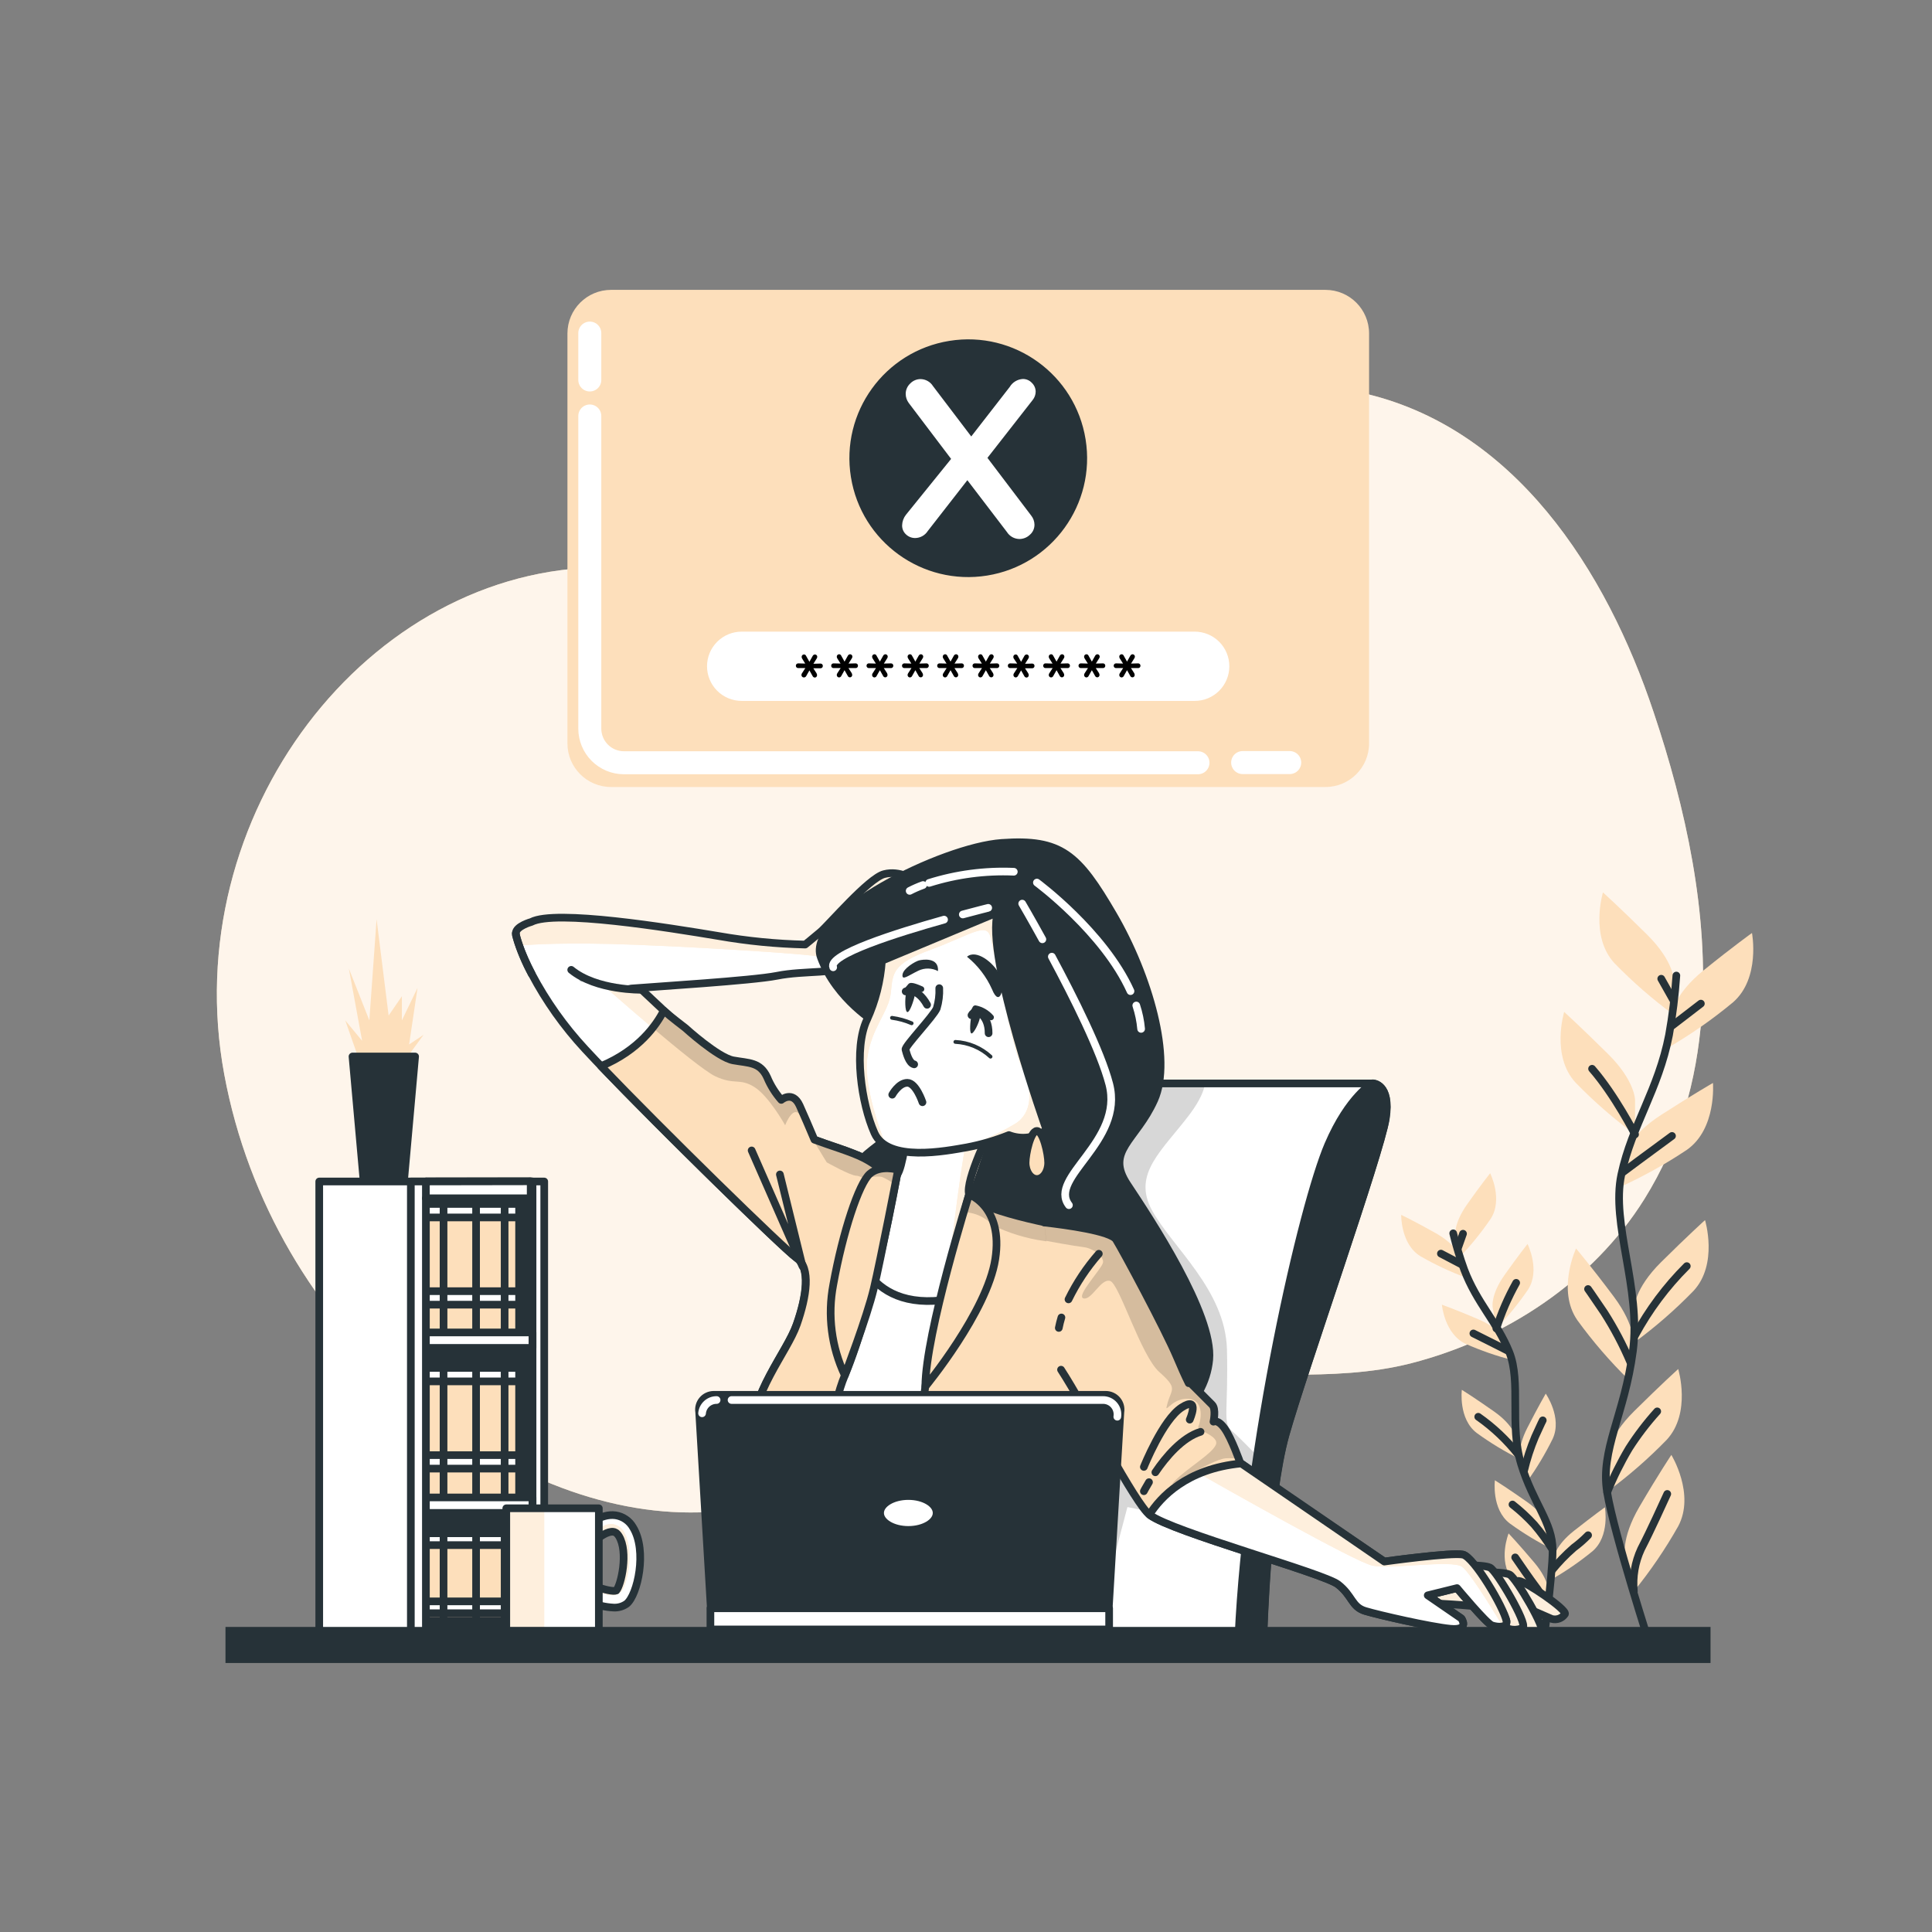 <svg width="252" height="252" viewBox="0 0 252 252" fill="none" xmlns="http://www.w3.org/2000/svg">
<rect x="0" y="0" width="252" height="252" fill="#808080" stroke="none"/>
<path d="M221.948 132.567C222.952 119.229 219.85 105.303 215.693 92.909C209.544 74.455 197.536 55.545 177.356 51.177C165.719 48.667 153.877 51.358 143.897 57.663C134.304 63.727 126.829 71.564 115.027 73.08C103.095 74.616 90.851 73.998 78.858 73.998C48.02 73.998 22.996 106.392 29.251 140.137C35.506 173.881 65.003 197.279 90.028 197.279C112.517 197.279 131.021 183.791 152.381 180.166C162.973 178.369 173.611 180.498 184.093 177.807C196.276 174.674 207.732 167.21 214.484 156.402C219.082 149.032 221.321 140.915 221.948 132.567Z" fill="#FDDFBB"/>
<path opacity="0.7" d="M221.948 132.567C222.952 119.229 219.85 105.303 215.693 92.909C209.544 74.455 197.536 55.545 177.356 51.177C165.719 48.667 153.877 51.358 143.897 57.663C134.304 63.727 126.829 71.564 115.027 73.08C103.095 74.616 90.851 73.998 78.858 73.998C48.02 73.998 22.996 106.392 29.251 140.137C35.506 173.881 65.003 197.279 90.028 197.279C112.517 197.279 131.021 183.791 152.381 180.166C162.973 178.369 173.611 180.498 184.093 177.807C196.276 174.674 207.732 167.21 214.484 156.402C219.082 149.032 221.321 140.915 221.948 132.567Z" fill="white"/>
<path d="M218.339 127.883C218.339 127.883 218.339 125.373 214.825 121.894C211.311 118.415 209.082 116.397 209.082 116.397C209.082 116.397 207.335 122.14 210.588 125.639C212.976 128.096 215.565 130.35 218.329 132.376L218.339 127.883Z" fill="#FDDFBB"/>
<path d="M213.269 143.475C213.269 143.475 213.269 140.965 209.755 137.486C206.241 134.007 204.022 131.989 204.022 131.989C204.022 131.989 202.27 137.732 205.528 141.231C207.916 143.689 210.505 145.942 213.269 147.968V143.475Z" fill="#FDDFBB"/>
<path d="M218.118 132.135C218.118 132.135 218.384 129.655 222.229 126.548C226.075 123.44 228.519 121.693 228.519 121.693C228.519 121.693 229.649 127.587 226.055 130.729C223.421 132.921 220.608 134.889 217.646 136.613L218.118 132.135Z" fill="#FDDFBB"/>
<path d="M211.994 150.548C211.994 150.548 212.496 148.109 216.667 145.423C220.839 142.737 223.429 141.256 223.429 141.256C223.429 141.256 223.931 147.24 220.031 149.976C217.181 151.88 214.176 153.542 211.05 154.946L211.994 150.548Z" fill="#FDDFBB"/>
<path d="M213.143 170.628C213.143 170.628 213.143 168.118 216.657 164.634C220.171 161.151 222.395 159.143 222.395 159.143C222.395 159.143 224.147 164.885 220.889 168.379C218.502 170.839 215.913 173.095 213.148 175.121L213.143 170.628Z" fill="#FDDFBB"/>
<path d="M213.088 175.528C213.088 175.528 213.439 173.058 210.478 169.102C207.516 165.146 205.573 162.847 205.573 162.847C205.573 162.847 203.028 168.284 205.744 172.205C207.757 174.977 209.999 177.577 212.445 179.976L213.088 175.528Z" fill="#FDDFBB"/>
<path d="M209.639 190.051C209.639 190.051 209.639 187.541 213.153 184.062C216.667 180.583 218.896 178.565 218.896 178.565C218.896 178.565 220.643 184.308 217.39 187.807C215.001 190.265 212.412 192.52 209.649 194.549L209.639 190.051Z" fill="#FDDFBB"/>
<path d="M211.974 203.218C211.974 203.218 211.341 200.803 213.836 196.536C216.331 192.269 218.003 189.77 218.003 189.77C218.003 189.77 221.145 194.88 218.891 199.087C217.205 202.069 215.272 204.905 213.113 207.565L211.974 203.218Z" fill="#FDDFBB"/>
<path d="M218.655 127.245C218.479 129.845 218.161 132.432 217.701 134.996C216.316 142.135 212.862 146.743 211.482 153.189C210.101 159.635 214.067 167.943 212.988 176.226C211.908 184.509 208.705 189.112 209.624 194.639C210.543 200.166 215.382 215.136 215.382 215.136" stroke="#263238" stroke-linecap="round" stroke-linejoin="round"/>
<path d="M218.088 133.797L221.853 130.905" stroke="#263238" stroke-linecap="round" stroke-linejoin="round"/>
<path d="M218.264 130.468L216.682 127.662" stroke="#263238" stroke-linecap="round" stroke-linejoin="round"/>
<path d="M211.692 152.893C211.692 152.893 214.845 150.528 218.088 148.164" stroke="#263238" stroke-linecap="round" stroke-linejoin="round"/>
<path d="M213.269 147.968C213.269 147.968 210.638 142.818 207.661 139.404" stroke="#263238" stroke-linecap="round" stroke-linejoin="round"/>
<path d="M213.269 174.182C215.067 170.859 217.34 167.815 220.016 165.146" stroke="#263238" stroke-linecap="round" stroke-linejoin="round"/>
<path d="M212.656 177.686C211.7 175.433 210.556 173.263 209.238 171.201C207.4 168.485 207.134 168.133 207.134 168.133" stroke="#263238" stroke-linecap="round" stroke-linejoin="round"/>
<path d="M209.639 194.639C210.44 192.66 211.39 190.746 212.481 188.911C213.572 187.206 214.803 185.594 216.16 184.092" stroke="#263238" stroke-linecap="round" stroke-linejoin="round"/>
<path d="M213.113 207.565C212.93 205.674 213.256 203.767 214.057 202.043C215.372 199.503 216.858 196.175 217.47 194.86" stroke="#263238" stroke-linecap="round" stroke-linejoin="round"/>
<path d="M189.815 161.241C189.815 161.241 189.544 159.675 191.356 157.099C193.169 154.524 194.368 153.033 194.368 153.033C194.368 153.033 196.085 156.447 194.429 158.987C193.198 160.789 191.82 162.485 190.307 164.057L189.815 161.241Z" fill="#FDDFBB"/>
<path d="M194.69 170.468C194.69 170.468 194.419 168.901 196.231 166.326C198.043 163.751 199.243 162.26 199.243 162.26C199.243 162.26 200.96 165.673 199.303 168.219C198.072 170.018 196.693 171.712 195.182 173.284L194.69 170.468Z" fill="#FDDFBB"/>
<path d="M190.413 163.881C190.413 163.881 189.981 162.375 187.23 160.824C184.479 159.273 182.762 158.46 182.762 158.46C182.762 158.46 182.692 162.28 185.272 163.856C187.161 164.944 189.138 165.872 191.181 166.632L190.413 163.881Z" fill="#FDDFBB"/>
<path d="M196.256 174.765C196.256 174.765 195.664 173.289 192.772 172.054C189.881 170.819 188.073 170.177 188.073 170.177C188.073 170.177 188.405 173.982 191.156 175.277C193.149 176.16 195.213 176.875 197.325 177.415L196.256 174.765Z" fill="#FDDFBB"/>
<path d="M197.712 187.48C197.712 187.48 197.446 185.914 194.87 184.102C192.295 182.29 190.674 181.281 190.674 181.281C190.674 181.281 190.202 185.071 192.616 186.908C194.38 188.193 196.249 189.326 198.204 190.297L197.712 187.48Z" fill="#FDDFBB"/>
<path d="M198.284 190.548C198.284 190.548 197.782 189.042 199.223 186.23C200.663 183.419 201.617 181.778 201.617 181.778C201.617 181.778 203.801 184.91 202.526 187.666C201.565 189.623 200.442 191.495 199.168 193.263L198.284 190.548Z" fill="#FDDFBB"/>
<path d="M202.671 203.173C202.671 203.173 202.852 201.597 205.317 199.659C207.782 197.721 209.333 196.602 209.333 196.602C209.333 196.602 210.021 200.362 207.717 202.335C206.029 203.716 204.229 204.953 202.335 206.034L202.671 203.173Z" fill="#FDDFBB"/>
<path d="M202.014 199.277C202.014 199.277 201.743 197.711 199.173 195.899C196.602 194.087 194.986 193.078 194.986 193.078C194.986 193.078 194.514 196.868 196.929 198.71C198.694 199.993 200.563 201.126 202.516 202.099L202.014 199.277Z" fill="#FDDFBB"/>
<path d="M202.014 207.791C202.014 207.791 202.144 206.205 200.116 203.8C198.088 201.396 196.773 200.01 196.773 200.01C196.773 200.01 195.352 203.555 197.225 205.949C198.597 207.635 200.109 209.204 201.743 210.638L202.014 207.791Z" fill="#FDDFBB"/>
<path d="M189.549 160.869C189.942 162.481 190.423 164.07 190.99 165.628C192.631 169.956 195.297 172.471 196.863 176.361C198.43 180.252 196.863 185.899 198.409 190.974C199.956 196.05 202.516 198.59 202.516 202.154C202.516 205.718 201.13 215.633 201.13 215.633" stroke="#263238" stroke-linecap="round" stroke-linejoin="round"/>
<path d="M190.618 164.915L187.943 163.515" stroke="#263238" stroke-linecap="round" stroke-linejoin="round"/>
<path d="M190.147 162.847L190.829 160.92" stroke="#263238" stroke-linecap="round" stroke-linejoin="round"/>
<path d="M196.698 176.2C196.698 176.2 194.464 175.061 192.18 173.926" stroke="#263238" stroke-linecap="round" stroke-linejoin="round"/>
<path d="M195.177 173.284C195.835 171.215 196.701 169.219 197.762 167.325" stroke="#263238" stroke-linecap="round" stroke-linejoin="round"/>
<path d="M198.023 189.719C196.533 187.834 194.778 186.176 192.812 184.795" stroke="#263238" stroke-linecap="round" stroke-linejoin="round"/>
<path d="M198.786 191.848C199.143 190.333 199.625 188.85 200.227 187.415C201.085 185.513 201.231 185.262 201.231 185.262" stroke="#263238" stroke-linecap="round" stroke-linejoin="round"/>
<path d="M202.395 204.86C203.266 203.781 204.23 202.781 205.277 201.873C205.943 201.382 206.567 200.838 207.144 200.246" stroke="#263238" stroke-linecap="round" stroke-linejoin="round"/>
<path d="M202.516 202.154C201.799 200.997 200.995 199.896 200.111 198.861C199.241 197.911 198.294 197.035 197.28 196.24" stroke="#263238" stroke-linecap="round" stroke-linejoin="round"/>
<path d="M201.743 210.638C201.653 209.431 201.242 208.269 200.553 207.274C199.454 205.824 198.158 203.896 197.631 203.138" stroke="#263238" stroke-linecap="round" stroke-linejoin="round"/>
<path d="M47.232 139.374L45.034 133.094L47.232 135.759L45.505 126.337L48.176 133.094L49.12 119.896L50.691 132.461L52.418 129.951V133.094L54.461 128.852L53.362 136.231L55.244 134.976L52.262 139.058L47.232 139.374Z" fill="#FDDFBB"/>
<path d="M54.145 137.803H45.977L47.448 154.293H52.674L54.145 137.803Z" fill="#263238" stroke="#263238" stroke-linecap="round" stroke-linejoin="round"/>
<path d="M69.466 154.108H41.64V213.042H69.466V154.108Z" fill="white" stroke="#263238" stroke-linecap="round" stroke-linejoin="round"/>
<path d="M70.987 154.108H55.55V213.042H70.987V154.108Z" fill="white" stroke="#263238" stroke-linecap="round" stroke-linejoin="round"/>
<path d="M69.25 154.108H55.55V213.042H69.25V154.108Z" fill="#263238" stroke="#263238" stroke-linecap="round" stroke-linejoin="round"/>
<path d="M67.709 199.338H55.55V211.406H67.709V199.338Z" fill="#FDDFBB" stroke="#263238" stroke-linecap="round" stroke-linejoin="round"/>
<path d="M67.709 199.99H55.55V201.537H67.709V199.99Z" fill="white" stroke="#263238" stroke-linecap="round" stroke-linejoin="round"/>
<path d="M67.709 208.876H55.55V210.422H67.709V208.876Z" fill="white" stroke="#263238" stroke-linecap="round" stroke-linejoin="round"/>
<path d="M57.855 199.589V214.85" stroke="#263238" stroke-linecap="round" stroke-linejoin="round"/>
<path d="M62.097 199.589V214.85" stroke="#263238" stroke-linecap="round" stroke-linejoin="round"/>
<path d="M65.821 199.589V214.85" stroke="#263238" stroke-linecap="round" stroke-linejoin="round"/>
<path d="M67.709 156.296H55.55V174.042H67.709V156.296Z" fill="#FDDFBB" stroke="#263238" stroke-linecap="round" stroke-linejoin="round"/>
<path d="M67.709 157.039H55.55V158.796H67.709V157.039Z" fill="white" stroke="#263238" stroke-linecap="round" stroke-linejoin="round"/>
<path d="M67.709 168.415H55.55V170.172H67.709V168.415Z" fill="white" stroke="#263238" stroke-linecap="round" stroke-linejoin="round"/>
<path d="M57.855 156.577V173.922" stroke="#263238" stroke-linecap="round" stroke-linejoin="round"/>
<path d="M62.097 156.577V173.922" stroke="#263238" stroke-linecap="round" stroke-linejoin="round"/>
<path d="M65.821 156.577V173.922" stroke="#263238" stroke-linecap="round" stroke-linejoin="round"/>
<path d="M67.709 177.682H55.55V195.427H67.709V177.682Z" fill="#FDDFBB" stroke="#263238" stroke-linecap="round" stroke-linejoin="round"/>
<path d="M67.709 178.424H55.55V180.181H67.709V178.424Z" fill="white" stroke="#263238" stroke-linecap="round" stroke-linejoin="round"/>
<path d="M67.709 189.8H55.55V191.557H67.709V189.8Z" fill="white" stroke="#263238" stroke-linecap="round" stroke-linejoin="round"/>
<path d="M57.855 177.968V195.307" stroke="#263238" stroke-linecap="round" stroke-linejoin="round"/>
<path d="M62.097 177.968V195.307" stroke="#263238" stroke-linecap="round" stroke-linejoin="round"/>
<path d="M65.821 177.968V195.307" stroke="#263238" stroke-linecap="round" stroke-linejoin="round"/>
<path d="M69.461 173.796H55.55V175.814H69.461V173.796Z" fill="white" stroke="#263238" stroke-linecap="round" stroke-linejoin="round"/>
<path d="M69.461 195.317H55.55V197.335H69.461V195.317Z" fill="white" stroke="#263238" stroke-linecap="round" stroke-linejoin="round"/>
<path d="M69.461 154.108V213.037" stroke="#263238" stroke-linecap="round" stroke-linejoin="round"/>
<path d="M53.588 154.108V213.037H55.55V156.296H69.22V154.082L53.588 154.108Z" fill="white" stroke="#263238" stroke-linecap="round" stroke-linejoin="round"/>
<path d="M55.55 156.296V154.108" stroke="#263238" stroke-linecap="round" stroke-linejoin="round"/>
<path d="M69.355 127.035C67.894 124.218 67.282 122.2 67.282 121.733C67.282 120.81 69.29 120.258 69.29 120.258C72.422 118.601 87.156 120.996 93.788 122.1C97.5 122.747 101.255 123.116 105.022 123.204C105.022 123.204 105.941 122.471 107.03 121.548C108.12 120.624 113.29 114.55 115.318 114.018C117.346 113.486 119.184 114.756 119.184 114.756C119.184 114.756 122.502 116.764 121.945 117.15C121.388 117.537 113.29 124.515 111.262 125.805C109.234 127.095 105.002 126.543 101.318 127.281C98.145 127.913 85.294 128.696 82.347 128.937C80.134 129.462 77.811 129.269 75.716 128.385" fill="white"/>
<path d="M119.219 114.736C119.219 114.736 117.377 113.445 115.354 113.998C113.331 114.55 108.17 120.629 107.066 121.528C105.961 122.426 105.058 123.184 105.058 123.184C101.29 123.096 97.535 122.727 93.823 122.08C87.191 120.975 72.458 118.566 69.325 120.238C69.325 120.238 67.317 120.79 67.317 121.713C67.387 122.23 67.52 122.736 67.714 123.219L67.99 123.32C67.99 123.32 71.67 122.933 79.611 123.124C87.553 123.315 105.921 124.404 107.101 124.831C107.603 125.022 111.162 124.218 115.108 122.823C118.12 120.368 121.659 117.301 122.015 117.085C122.537 116.759 119.219 114.736 119.219 114.736Z" fill="#FDDFBB"/>
<path opacity="0.5" d="M119.219 114.736C119.219 114.736 117.377 113.445 115.354 113.998C113.331 114.55 108.17 120.629 107.066 121.528C105.961 122.426 105.058 123.184 105.058 123.184C101.29 123.096 97.535 122.727 93.823 122.08C87.191 120.975 72.458 118.566 69.325 120.238C69.325 120.238 67.317 120.79 67.317 121.713C67.387 122.23 67.52 122.736 67.714 123.219L67.99 123.32C67.99 123.32 71.67 122.933 79.611 123.124C87.553 123.315 105.921 124.404 107.101 124.831C107.603 125.022 111.162 124.218 115.108 122.823C118.12 120.368 121.659 117.301 122.015 117.085C122.537 116.759 119.219 114.736 119.219 114.736Z" fill="white"/>
<path d="M69.355 127.035C67.894 124.218 67.282 122.2 67.282 121.733C67.282 120.81 69.29 120.258 69.29 120.258C72.422 118.601 87.156 120.996 93.788 122.1C97.5 122.747 101.255 123.116 105.022 123.204C105.022 123.204 105.941 122.471 107.03 121.548C108.12 120.624 113.29 114.55 115.318 114.018C117.346 113.486 119.184 114.756 119.184 114.756C119.184 114.756 122.502 116.764 121.945 117.15C121.388 117.537 113.29 124.515 111.262 125.805C109.234 127.095 105.002 126.543 101.318 127.281C98.145 127.913 85.294 128.696 82.347 128.937C80.134 129.462 77.811 129.269 75.716 128.385" stroke="#263238" stroke-linecap="round" stroke-linejoin="round"/>
<path d="M142.1 143.41C142.433 142.777 142.933 142.248 143.545 141.879C144.158 141.51 144.859 141.316 145.574 141.317H179.057C179.057 141.317 181.477 141.317 180.754 145.915C180.031 150.513 170.102 178.59 167.702 187.079C165.303 195.568 164.796 213.459 164.796 213.459H124.636C124.636 213.459 127.818 170.673 142.1 143.41Z" fill="white"/>
<path opacity="0.16" d="M157.18 141.317H145.574C144.859 141.316 144.158 141.51 143.545 141.879C142.933 142.248 142.433 142.777 142.1 143.41C127.818 170.673 124.6 213.444 124.6 213.444H142.612L147.055 196.572L165.579 200.392C165.709 198.976 165.86 197.536 166.036 196.115L165.629 191.597C165.629 191.597 161.834 187.606 160.639 186.607C159.444 185.608 160.237 183.806 160.037 176.02C159.836 168.234 152.848 162.636 150.248 157.842C147.647 153.048 151.648 150.051 155.243 145.257C156.523 143.525 157.045 142.25 157.18 141.317Z" fill="black"/>
<path d="M142.1 143.41C142.433 142.777 142.933 142.248 143.545 141.879C144.158 141.51 144.859 141.316 145.574 141.317H179.057C179.057 141.317 181.477 141.317 180.754 145.915C180.031 150.513 170.102 178.59 167.702 187.079C165.303 195.568 164.796 213.459 164.796 213.459H124.636C124.636 213.459 127.818 170.673 142.1 143.41Z" stroke="#263238" stroke-linecap="round" stroke-linejoin="round"/>
<path d="M173.249 149.303C169.866 157.2 162.707 188.459 161.543 213.444H164.775C164.775 213.444 165.277 195.533 167.682 187.064C170.087 178.595 180.026 150.513 180.734 145.9C181.442 141.286 179.037 141.302 179.037 141.302C179.037 141.302 175.965 142.973 173.249 149.303Z" fill="#263238" stroke="#263238" stroke-linecap="round" stroke-linejoin="round"/>
<path d="M114.43 133.52C114.43 133.52 109.089 130.388 107.066 124.866C105.042 119.344 122.904 110.499 130.66 109.947C138.415 109.394 140.604 111.417 145.218 119.339C149.831 127.261 152.953 138.124 150.559 143.465C148.164 148.806 144.113 150.096 147.045 154.509C149.977 158.922 158.28 171.452 157.727 177.345C157.175 183.239 151.467 188.389 143.169 188.951C134.871 189.514 123.827 184.529 114.621 176.401C105.414 168.274 107.803 156.321 111.107 152.456C114.41 148.59 119.395 147.115 119.761 143.249C120.128 139.384 114.43 133.52 114.43 133.52Z" fill="#263238" stroke="#263238" stroke-linecap="round" stroke-linejoin="round"/>
<path d="M137.196 124.781C140.032 130.062 143.581 137.135 144.691 141.407C146.628 148.887 136.659 153.595 139.425 157.195" stroke="white" stroke-linecap="round" stroke-linejoin="round"/>
<path d="M133.33 117.863C133.33 117.863 134.435 119.746 135.961 122.517" stroke="white" stroke-linecap="round" stroke-linejoin="round"/>
<path d="M148.209 131.151C148.537 132.141 148.749 133.165 148.842 134.203" stroke="white" stroke-linecap="round" stroke-linejoin="round"/>
<path d="M135.248 115.117C135.248 115.117 143.973 121.563 147.457 129.279" stroke="white" stroke-linecap="round" stroke-linejoin="round"/>
<path d="M123.14 119.951C116.91 121.698 107.949 124.535 108.677 126.171" stroke="white" stroke-linecap="round" stroke-linejoin="round"/>
<path d="M128.898 118.415C128.898 118.415 127.567 118.747 125.584 119.279" stroke="white" stroke-linecap="round" stroke-linejoin="round"/>
<path d="M121.192 115.162C124.76 114.038 128.498 113.545 132.236 113.706" stroke="white" stroke-linecap="round" stroke-linejoin="round"/>
<path d="M118.652 116.201C119.216 115.907 119.8 115.652 120.399 115.438" stroke="white" stroke-linecap="round" stroke-linejoin="round"/>
<path d="M67.282 121.734C67.28 121.769 67.28 121.804 67.282 121.839C67.28 121.804 67.28 121.769 67.282 121.734ZM69.355 127.035C68.51 125.486 67.837 123.85 67.347 122.155C67.834 123.851 68.508 125.487 69.355 127.035ZM67.292 121.869C67.292 121.899 67.292 121.934 67.292 121.98C67.302 121.934 67.297 121.899 67.292 121.869ZM67.317 122.01C67.323 122.059 67.334 122.108 67.347 122.155C67.334 122.108 67.323 122.059 67.317 122.01ZM69.355 127.03C71.233 130.586 73.569 133.88 76.303 136.829C82.934 144.012 102.091 162.802 103.913 164.092C105.735 165.382 105.203 169.062 103.913 172.747C102.623 176.431 97.834 181.783 98.02 187.666C98.205 193.55 100.028 202.586 99.862 204.428C99.696 206.27 95.088 212.535 95.088 212.535H142.607C142.607 212.535 136.684 205.005 136.684 202.43C136.684 199.855 144.816 166.858 145.182 164.464C145.549 162.069 144.078 160.413 141.131 160.227C138.185 160.041 126.95 157.647 126.398 155.804C125.845 153.962 129.344 146.964 129.344 146.964L118.3 147.516C118.3 147.516 117.748 152.305 117.01 153.229C116.272 154.153 115.168 152.305 112.588 151.02C110.007 149.735 105.058 148.626 103.195 147.15C101.333 145.674 83.672 129.078 83.672 129.078" fill="white"/>
<path d="M106.016 148.57C106.935 150.177 107.854 151.628 107.854 151.628C107.854 151.628 110.951 153.37 111.724 153.37C112.497 153.37 117.146 155.88 117.146 155.88C117.146 155.88 121.021 154.911 119.656 151.618C119.225 150.775 118.681 149.994 118.039 149.298C117.808 150.759 117.437 152.672 117 153.219C116.262 154.138 115.158 152.295 112.578 151.01C110.906 150.177 108.2 149.414 106.016 148.57Z" fill="#FDDFBB"/>
<path d="M96.559 141.116C90.871 135.85 83.672 129.098 83.672 129.098L79.486 128.495L78.984 128.777C78.984 128.777 90.801 139.233 93.316 140.398C94.333 140.866 95.439 141.11 96.559 141.116Z" fill="#FDDFBB"/>
<path d="M102.517 146.567L102.066 146.166C102.297 146.547 102.427 146.788 102.427 146.788L102.517 146.567Z" fill="#FDDFBB"/>
<g opacity="0.5">
<path d="M106.016 148.57C106.935 150.177 107.854 151.628 107.854 151.628C107.854 151.628 110.951 153.37 111.724 153.37C112.497 153.37 117.146 155.88 117.146 155.88C117.146 155.88 121.021 154.911 119.656 151.618C119.225 150.775 118.681 149.994 118.039 149.298C117.808 150.759 117.437 152.672 117 153.219C116.262 154.138 115.158 152.295 112.578 151.01C110.906 150.177 108.2 149.414 106.016 148.57Z" fill="white"/>
<path d="M96.559 141.116C90.871 135.85 83.672 129.098 83.672 129.098L79.486 128.495L78.984 128.777C78.984 128.777 90.801 139.233 93.316 140.398C94.333 140.866 95.439 141.11 96.559 141.116Z" fill="white"/>
<path d="M102.517 146.567L102.066 146.166C102.297 146.547 102.427 146.788 102.427 146.788L102.517 146.567Z" fill="white"/>
</g>
<path d="M69.355 127.03C71.233 130.586 73.569 133.88 76.303 136.829C82.934 144.012 102.091 162.802 103.913 164.092C105.735 165.382 105.203 169.062 103.913 172.747C102.623 176.431 97.834 181.783 98.02 187.666C98.205 193.55 100.028 202.586 99.862 204.428C99.696 206.27 95.088 212.535 95.088 212.535H142.607C142.607 212.535 136.684 205.005 136.684 202.43C136.684 199.855 144.816 166.858 145.182 164.464C145.549 162.069 144.078 160.413 141.131 160.227C138.185 160.041 126.95 157.647 126.398 155.804C125.845 153.962 129.344 146.964 129.344 146.964L118.3 147.516C118.3 147.516 117.748 152.305 117.01 153.229C116.272 154.153 115.168 152.305 112.588 151.02C110.007 149.735 105.058 148.626 103.195 147.15C101.333 145.674 83.672 129.078 83.672 129.078M67.282 121.734C67.28 121.769 67.28 121.804 67.282 121.839C67.28 121.804 67.28 121.769 67.282 121.734V121.734ZM69.355 127.035C68.51 125.486 67.837 123.85 67.347 122.155C67.834 123.851 68.508 125.487 69.355 127.035V127.035ZM67.292 121.869C67.292 121.899 67.292 121.934 67.292 121.98C67.302 121.934 67.297 121.899 67.292 121.869V121.869ZM67.317 122.01C67.323 122.059 67.334 122.108 67.347 122.155C67.334 122.108 67.323 122.059 67.317 122.01Z" stroke="#263238" stroke-linecap="round" stroke-linejoin="round"/>
<path d="M83.672 129.098C83.672 129.098 77.789 129.208 74.506 126.502" stroke="#263238" stroke-linecap="round" stroke-linejoin="round"/>
<path d="M126.403 155.804C125.85 153.967 129.349 146.964 129.349 146.964L118.305 147.516C118.305 147.516 117.753 152.305 117.015 153.229C116.277 154.153 115.173 152.305 112.593 151.02C112.397 150.92 112.181 150.824 111.96 150.729L111.292 161.226C111.292 161.226 112.261 171.391 123.878 169.459C128.581 168.675 133.601 164.479 137.934 159.76C133.476 158.942 126.824 157.215 126.403 155.804Z" fill="white"/>
<path d="M126.091 148.355C126.091 148.355 125.424 152.099 124.887 156.241C124.349 160.382 123.953 163.465 123.953 163.465L126.403 155.804L129.164 147.687C129.164 147.687 126.493 147.687 126.091 148.355Z" fill="#FDDFBB"/>
<path opacity="0.5" d="M126.091 148.355C126.091 148.355 125.424 152.099 124.887 156.241C124.349 160.382 123.953 163.465 123.953 163.465L126.403 155.804L129.164 147.687C129.164 147.687 126.493 147.687 126.091 148.355Z" fill="white"/>
<path d="M126.403 155.804C125.85 153.967 129.349 146.964 129.349 146.964L118.305 147.516C118.305 147.516 117.753 152.305 117.015 153.229C116.277 154.153 115.173 152.305 112.593 151.02C112.397 150.92 112.181 150.824 111.96 150.729L111.292 161.226C111.292 161.226 112.261 171.391 123.878 169.459C128.581 168.675 133.601 164.479 137.934 159.76C133.476 158.942 126.824 157.215 126.403 155.804Z" stroke="#263238" stroke-linecap="round" stroke-linejoin="round"/>
<path d="M117.01 153.229C116.272 154.148 115.168 152.305 112.588 151.02C110.961 150.202 108.371 149.459 106.227 148.656C105.62 147.215 104.817 145.338 104.3 144.203C103.381 142.195 101.905 143.465 101.905 143.465C101.135 142.589 100.513 141.594 100.063 140.518C99.144 138.51 97.668 138.676 95.645 138.31C93.622 137.943 89.38 134.073 89.38 134.073C89.38 134.073 87.397 132.567 86.579 131.819C85.625 133.696 83.341 136.999 78.401 139.063C86.278 147.29 102.256 162.923 103.933 164.097C105.775 165.382 105.223 169.067 103.933 172.752C102.643 176.436 97.854 181.788 98.04 187.671C98.225 193.555 100.048 202.591 99.882 204.433C99.716 206.075 96.042 211.22 95.243 212.324L97.116 212.535H106.865C106.81 207.596 106.815 187.435 110.193 179.403C114.063 170.172 117.01 153.229 117.01 153.229Z" fill="#FDDFBB"/>
<path opacity="0.16" d="M112.588 151.02C110.961 150.202 108.371 149.459 106.227 148.656C105.62 147.215 104.817 145.338 104.3 144.203C103.381 142.195 101.905 143.465 101.905 143.465C101.135 142.589 100.513 141.594 100.063 140.518C99.144 138.51 97.668 138.676 95.645 138.31C93.622 137.943 89.38 134.073 89.38 134.073C89.38 134.073 87.397 132.567 86.579 131.819C86.171 132.616 85.685 133.371 85.128 134.073C88.421 136.859 92.056 139.811 93.326 140.398C95.836 141.558 96.423 140.589 98.346 141.753C100.268 142.918 102.412 146.773 102.412 146.773C102.412 146.773 103.577 143.671 104.546 145.804C105.514 147.938 107.839 151.613 107.839 151.613C107.839 151.613 110.936 153.355 111.709 153.355C112.316 153.355 115.293 154.901 116.558 155.568C116.84 154.097 116.995 153.214 116.995 153.214C116.272 154.148 115.168 152.305 112.588 151.02Z" fill="black"/>
<path d="M117.01 153.229C116.272 154.148 115.168 152.305 112.588 151.02C110.961 150.202 108.371 149.459 106.227 148.656C105.62 147.215 104.817 145.338 104.3 144.203C103.381 142.195 101.905 143.465 101.905 143.465C101.135 142.589 100.513 141.594 100.063 140.518C99.144 138.51 97.668 138.676 95.645 138.31C93.622 137.943 89.38 134.073 89.38 134.073C89.38 134.073 87.397 132.567 86.579 131.819C85.625 133.696 83.341 136.999 78.401 139.063C86.278 147.29 102.256 162.923 103.933 164.097C105.775 165.382 105.223 169.067 103.933 172.752C102.643 176.436 97.854 181.788 98.04 187.671C98.225 193.555 100.048 202.591 99.882 204.433C99.716 206.075 96.042 211.22 95.243 212.324L97.116 212.535H106.865C106.81 207.596 106.815 187.435 110.193 179.403C114.063 170.172 117.01 153.229 117.01 153.229Z" stroke="#263238" stroke-linecap="round" stroke-linejoin="round"/>
<path d="M117.141 152.586C117.141 152.586 114.852 151.884 113.441 153.119C112.03 154.354 109.927 160.689 108.687 167.561C107.923 171.562 108.45 175.702 110.193 179.383C110.193 179.383 113.09 171.788 113.968 168.088C114.847 164.388 117.141 152.586 117.141 152.586Z" fill="#FDDFBB"/>
<path opacity="0.16" d="M112.748 153.706C112.748 153.706 114.405 153.304 115.088 153.535C115.662 153.782 116.2 154.108 116.684 154.504L117.141 152.586C116.456 152.236 115.678 152.108 114.917 152.22C113.777 152.451 112.748 153.706 112.748 153.706Z" fill="black"/>
<path d="M117.141 152.586C117.141 152.586 114.852 151.884 113.441 153.119C112.03 154.354 109.927 160.689 108.687 167.561C107.923 171.562 108.45 175.702 110.193 179.383C110.193 179.383 113.09 171.788 113.968 168.088C114.847 164.388 117.141 152.586 117.141 152.586Z" stroke="#263238" stroke-linecap="round" stroke-linejoin="round"/>
<path d="M101.724 153.189L104.671 165.162L98.04 150.056" stroke="#263238" stroke-linecap="round" stroke-linejoin="round"/>
<path d="M121.137 212.535H142.612C142.612 212.535 136.689 205.005 136.689 202.43C136.689 199.855 144.821 166.858 145.187 164.464C145.554 162.069 144.083 160.413 141.136 160.227C138.19 160.041 126.955 157.647 126.403 155.804C126.403 155.804 122.166 170.724 120.695 180.854C119.43 189.544 120.74 207.575 121.137 212.535Z" fill="#FDDFBB"/>
<path opacity="0.16" d="M141.136 160.227C138.722 160.076 130.745 158.44 127.638 156.843L128.767 159.454C130.814 160.539 133.014 161.305 135.293 161.723C139.033 162.39 142.512 162.26 144.786 165.603L144.896 165.769C145.037 165.126 145.132 164.675 145.162 164.464C145.559 162.069 144.083 160.413 141.136 160.227Z" fill="black"/>
<path d="M121.137 212.535H142.612C142.612 212.535 136.689 205.005 136.689 202.43C136.689 199.855 144.821 166.858 145.187 164.464C145.554 162.069 144.083 160.413 141.136 160.227C138.19 160.041 126.955 157.647 126.403 155.804C126.403 155.804 122.166 170.724 120.695 180.854C119.43 189.544 120.74 207.575 121.137 212.535Z" stroke="#263238" stroke-linecap="round" stroke-linejoin="round"/>
<path d="M126.403 155.804C126.403 155.804 120.72 173.876 120.695 180.854C120.695 180.854 128.767 171.08 129.821 164.213C130.876 157.345 126.403 155.804 126.403 155.804Z" fill="#FDDFBB"/>
<path opacity="0.16" d="M125.424 158.113C126.278 158.085 127.126 158.265 127.894 158.637C128.663 159.01 129.33 159.564 129.836 160.252C129.836 160.252 128.722 156.974 126.403 155.804L125.424 158.113Z" fill="black"/>
<path d="M126.403 155.804C126.403 155.804 120.72 173.876 120.695 180.854C120.695 180.854 128.767 171.08 129.821 164.213C130.876 157.345 126.403 155.804 126.403 155.804Z" stroke="#263238" stroke-linecap="round" stroke-linejoin="round"/>
<path d="M187.069 209.137C187.069 209.137 191.231 209.307 193.957 209.699C195.775 209.945 197.605 210.091 199.439 210.136C199.439 210.136 197.933 207.094 196.326 206.235C194.72 205.377 191.808 203.841 189.368 204.182C186.929 204.523 183.44 206.983 183.731 207.766C184.022 208.549 185.322 208.901 187.069 209.137Z" fill="white"/>
<path d="M187.069 209.137C187.069 209.137 191.231 209.307 193.957 209.699C195.775 209.945 197.605 210.091 199.439 210.136C199.439 210.136 197.933 207.094 196.326 206.235C194.72 205.377 191.808 203.841 189.368 204.182C186.929 204.523 183.44 206.983 183.731 207.766C184.022 208.549 185.322 208.901 187.069 209.137Z" fill="#FDDFBB"/>
<path opacity="0.5" d="M187.069 209.137C187.069 209.137 191.231 209.307 193.957 209.699C195.775 209.945 197.605 210.091 199.439 210.136C199.439 210.136 197.933 207.094 196.326 206.235C194.72 205.377 191.808 203.841 189.368 204.182C186.929 204.523 183.44 206.983 183.731 207.766C184.022 208.549 185.322 208.901 187.069 209.137Z" fill="white"/>
<path d="M187.069 209.137C187.069 209.137 191.231 209.307 193.957 209.699C195.775 209.945 197.605 210.091 199.439 210.136C199.439 210.136 197.933 207.094 196.326 206.235C194.72 205.377 191.808 203.841 189.368 204.182C186.929 204.523 183.44 206.983 183.731 207.766C184.022 208.549 185.322 208.901 187.069 209.137Z" stroke="#263238" stroke-linecap="round" stroke-linejoin="round"/>
<path d="M193.982 207.892C193.982 207.892 197.28 206.18 198.103 206.205C198.927 206.23 204.398 209.93 204.127 210.522C203.943 210.797 203.677 211.007 203.368 211.122C203.058 211.237 202.719 211.252 202.4 211.165C201.793 210.879 198.108 209.312 198.108 209.312L195.699 209.88L193.982 207.892Z" fill="white"/>
<path d="M193.982 207.892C193.982 207.892 197.28 206.18 198.103 206.205C198.927 206.23 204.398 209.93 204.127 210.522C203.856 211.115 202.561 211.596 202.4 211.165C202.24 210.733 198.108 209.312 198.108 209.312L195.699 209.88L193.982 207.892Z" fill="#FDDFBB"/>
<path opacity="0.5" d="M193.982 207.892C193.982 207.892 197.28 206.18 198.103 206.205C198.927 206.23 204.398 209.93 204.127 210.522C203.856 211.115 202.561 211.596 202.4 211.165C202.24 210.733 198.108 209.312 198.108 209.312L195.699 209.88L193.982 207.892Z" fill="white"/>
<path d="M193.982 207.892C193.982 207.892 197.28 206.18 198.103 206.205C198.927 206.23 204.398 209.93 204.127 210.522C203.943 210.797 203.677 211.007 203.368 211.122C203.058 211.237 202.719 211.252 202.4 211.165C201.793 210.879 198.108 209.312 198.108 209.312L195.699 209.88L193.982 207.892Z" stroke="#263238" stroke-linecap="round" stroke-linejoin="round"/>
<path d="M191.627 205.076C191.627 205.076 196.025 204.935 196.898 205.377C197.772 205.819 201.718 212.586 201.125 213.077C200.533 213.569 198.896 213.424 198.947 212.877C198.997 212.329 195.312 208.705 195.312 208.705L192.446 208.078L191.627 205.076Z" fill="white"/>
<path d="M191.627 205.076C191.627 205.076 196.025 204.935 196.898 205.377C197.772 205.819 201.718 212.586 201.125 213.077C200.533 213.569 198.896 213.424 198.947 212.877C198.997 212.329 195.312 208.705 195.312 208.705L192.446 208.078L191.627 205.076Z" fill="#FDDFBB"/>
<path opacity="0.5" d="M191.627 205.076C191.627 205.076 196.025 204.935 196.898 205.377C197.772 205.819 201.718 212.586 201.125 213.077C200.533 213.569 198.896 213.424 198.947 212.877C198.997 212.329 195.312 208.705 195.312 208.705L192.446 208.078L191.627 205.076Z" fill="white"/>
<path d="M191.627 205.076C191.627 205.076 196.025 204.935 196.898 205.377C197.772 205.819 201.718 212.586 201.125 213.077C200.533 213.569 198.896 213.424 198.947 212.877C198.997 212.329 195.312 208.705 195.312 208.705L192.446 208.078L191.627 205.076Z" stroke="#263238" stroke-linecap="round" stroke-linejoin="round"/>
<path d="M189.022 204.167C189.022 204.167 193.475 204.021 194.358 204.473C195.242 204.925 199.238 211.767 198.635 212.269C198.033 212.771 196.386 212.616 196.437 212.063C196.487 211.511 192.757 207.842 192.757 207.842L189.855 207.204L189.022 204.167Z" fill="white"/>
<path d="M189.022 204.167C189.022 204.167 193.475 204.021 194.358 204.473C195.242 204.925 199.238 211.767 198.635 212.269C198.033 212.771 196.386 212.616 196.437 212.063C196.487 211.511 192.757 207.842 192.757 207.842L189.855 207.204L189.022 204.167Z" fill="#FDDFBB"/>
<path opacity="0.5" d="M189.022 204.167C189.022 204.167 193.475 204.021 194.358 204.473C195.242 204.925 199.238 211.767 198.635 212.269C198.033 212.771 196.386 212.616 196.437 212.063C196.487 211.511 192.757 207.842 192.757 207.842L189.855 207.204L189.022 204.167Z" fill="white"/>
<path d="M189.022 204.167C189.022 204.167 193.475 204.021 194.358 204.473C195.242 204.925 199.238 211.767 198.635 212.269C198.033 212.771 196.386 212.616 196.437 212.063C196.487 211.511 192.757 207.842 192.757 207.842L189.855 207.204L189.022 204.167Z" stroke="#263238" stroke-linecap="round" stroke-linejoin="round"/>
<path d="M138.395 178.655C141.618 183.62 148.089 196.2 149.977 197.616C152.923 199.825 172.622 205.186 174.519 206.652C176.417 208.118 176.286 209.588 178.084 210.126C179.881 210.663 186.618 212.204 189.188 212.445C191.758 212.686 190.608 211.094 190.608 211.094L186.226 208.082L190.046 207.139C190.046 207.139 193.876 211.747 194.594 211.998C195.312 212.249 196.577 211.998 196.497 211.431C196.356 210.522 192.27 203.088 190.819 202.771C189.368 202.455 180.563 203.675 180.563 203.675C180.563 203.675 162.095 191.22 161.764 190.779C161.764 190.779 160.659 187.646 159.756 186.356C158.852 185.066 158.28 185.437 158.28 185.437C158.28 185.437 158.651 183.776 158.099 183.223L155.152 180.277L155.047 180.417C154.545 179.413 154.043 178.269 153.491 176.963C151.949 173.334 146.493 163.148 145.574 161.678C144.886 160.578 139.123 159.79 136.202 159.459" fill="#FDDFBB"/>
<path opacity="0.16" d="M151.227 178.972C153.636 181.11 152.833 181.11 152.296 182.988C151.759 184.865 152.697 182.32 154.971 182.455C157.246 182.591 156.578 185.528 156.307 186.065C156.036 186.602 159.118 187.27 158.581 188.469C158.044 189.669 154.971 191.411 153.235 193.153C151.498 194.895 157.778 190.342 159.916 190.211C160.569 190.166 161.106 190.251 161.558 190.241C161.084 188.898 160.475 187.606 159.74 186.386C158.817 185.096 158.265 185.467 158.265 185.467C158.265 185.467 158.636 183.806 158.084 183.254L155.137 180.307L155.032 180.447C154.53 179.443 154.028 178.299 153.476 176.994C151.934 173.364 146.478 163.179 145.559 161.708C144.871 160.608 139.108 159.82 136.187 159.489L136.453 161.813L136.518 161.863C136.518 161.863 140.127 162.531 141.332 162.667C142.537 162.802 144.008 163.866 143.872 164.675C143.737 165.483 140.263 169.087 141.332 169.358C142.401 169.629 143.606 166.683 144.811 167.084C146.016 167.486 148.802 176.833 151.227 178.972Z" fill="black"/>
<path d="M138.395 178.655C141.618 183.62 148.089 196.2 149.977 197.616C152.923 199.825 172.622 205.186 174.519 206.652C176.417 208.118 176.286 209.588 178.084 210.126C179.881 210.663 186.618 212.204 189.188 212.445C191.758 212.686 190.608 211.094 190.608 211.094L186.226 208.082L190.046 207.139C190.046 207.139 193.876 211.747 194.594 211.998C195.312 212.249 196.577 211.998 196.497 211.431C196.356 210.522 192.27 203.088 190.819 202.771C189.368 202.455 180.563 203.675 180.563 203.675C180.563 203.675 162.095 191.22 161.764 190.779C161.764 190.779 160.659 187.646 159.756 186.356C158.852 185.066 158.28 185.437 158.28 185.437C158.28 185.437 158.651 183.776 158.099 183.223L155.152 180.277L155.047 180.417C154.545 179.413 154.043 178.269 153.491 176.963C151.949 173.334 146.493 163.148 145.574 161.678C144.886 160.578 139.123 159.79 136.202 159.459" stroke="#263238" stroke-linecap="round" stroke-linejoin="round"/>
<path d="M138.446 171.843C138.31 172.295 138.195 172.747 138.104 173.209" stroke="#263238" stroke-linecap="round" stroke-linejoin="round"/>
<path d="M143.325 163.535C141.748 165.333 140.417 167.334 139.369 169.484" stroke="#263238" stroke-linecap="round" stroke-linejoin="round"/>
<path d="M150.699 192.039C152.055 190.031 154.213 187.485 156.593 186.758" stroke="#263238" stroke-linecap="round" stroke-linejoin="round"/>
<path d="M149.198 194.508C149.198 194.508 149.439 194.037 149.871 193.324" stroke="#263238" stroke-linecap="round" stroke-linejoin="round"/>
<path d="M149.198 191.336C149.198 191.336 151.663 185.171 154.128 183.585C156.593 181.999 155.182 185.171 155.182 185.171" stroke="#263238" stroke-linecap="round" stroke-linejoin="round"/>
<path d="M174.519 206.657C176.422 208.128 176.286 209.594 178.084 210.131C179.881 210.668 186.618 212.209 189.188 212.45C191.758 212.691 190.608 211.1 190.608 211.1L186.226 208.088L190.046 207.144C190.046 207.144 193.876 211.752 194.594 212.003C195.312 212.254 196.678 212.345 196.497 211.436C196.146 209.679 192.27 203.093 190.819 202.776C189.369 202.46 180.563 203.68 180.563 203.68C180.563 203.68 163.741 192.134 161.899 190.884C154.756 191.572 151.357 195.312 149.926 197.556L149.977 197.596C152.923 199.825 172.622 205.186 174.519 206.657Z" fill="white"/>
<path d="M196.492 211.456C195.578 209.222 192.265 203.113 190.814 202.796C189.363 202.48 180.558 203.7 180.558 203.7C180.558 203.7 163.736 192.154 161.894 190.904C160.019 191.067 158.179 191.512 156.437 192.224C159.093 193.73 176.793 203.77 179.027 204.217C181.397 204.719 189.303 203.419 190.694 204.353C191.577 204.945 194.208 209.117 195.985 212.078C196.492 212.003 196.678 211.908 196.492 211.456Z" fill="#FDDFBB"/>
<path opacity="0.5" d="M196.492 211.456C195.066 208.258 192.265 203.113 190.814 202.796C189.363 202.48 180.558 203.7 180.558 203.7C180.558 203.7 163.736 192.154 161.894 190.904C160.019 191.067 158.179 191.512 156.437 192.224C159.093 193.73 176.793 203.77 179.027 204.217C181.397 204.719 189.303 203.419 190.694 204.353C191.577 204.945 194.208 209.117 195.985 212.078C196.492 212.003 196.693 211.903 196.492 211.456Z" fill="white"/>
<path d="M174.519 206.657C176.422 208.128 176.286 209.594 178.084 210.131C179.881 210.668 186.618 212.209 189.188 212.45C191.758 212.691 190.608 211.1 190.608 211.1L186.226 208.088L190.046 207.144C190.046 207.144 193.876 211.752 194.594 212.003C195.312 212.254 196.678 212.345 196.497 211.436C196.146 209.679 192.27 203.093 190.819 202.776C189.369 202.46 180.563 203.68 180.563 203.68C180.563 203.68 163.741 192.134 161.899 190.884C154.756 191.572 151.357 195.312 149.926 197.556L149.977 197.596C152.923 199.825 172.622 205.186 174.519 206.657Z" stroke="#263238" stroke-linecap="round" stroke-linejoin="round"/>
<path d="M130.153 118.998L115.032 125.308C114.849 127.965 114.191 130.568 113.09 132.993C111.302 136.773 112.347 143.927 114.063 147.787C115.78 151.648 123.345 150.137 126.111 149.655C127.987 149.298 129.825 148.762 131.598 148.053C132.406 148.365 133.279 148.465 134.136 148.346C134.994 148.226 135.806 147.891 136.498 147.371C136.498 147.371 128.406 124.655 130.153 118.998Z" fill="white"/>
<path d="M130.153 118.998L115.032 125.308C114.849 127.965 114.191 130.568 113.09 132.993C111.302 136.773 112.347 143.927 114.063 147.787C114.351 148.408 114.813 148.931 115.394 149.293V149.002C115.394 149.002 112.588 142.049 113.12 138.038C113.652 134.027 115.931 132.014 116.197 129.479C116.463 126.944 116.327 125.739 121.413 123.867C126.498 121.994 128.632 120.258 129.164 122.125C129.696 123.992 131.839 136.301 133.31 139.243C134.781 142.185 134.645 145.267 132.376 146.598C130.083 147.974 127.626 149.057 125.062 149.82L126.132 149.635C128.008 149.278 129.845 148.741 131.618 148.033C132.426 148.344 133.299 148.445 134.156 148.326C135.014 148.206 135.826 147.871 136.518 147.351C136.518 147.351 128.406 124.655 130.153 118.998Z" fill="#FDDFBB"/>
<path opacity="0.5" d="M130.153 118.998L115.032 125.308C114.849 127.965 114.191 130.568 113.09 132.993C111.302 136.773 112.347 143.927 114.063 147.787C114.351 148.408 114.813 148.931 115.394 149.293V149.002C115.394 149.002 112.588 142.049 113.12 138.038C113.652 134.027 115.931 132.014 116.197 129.479C116.463 126.944 116.327 125.739 121.413 123.867C126.498 121.994 128.632 120.258 129.164 122.125C129.696 123.992 131.839 136.301 133.31 139.243C134.781 142.185 134.645 145.267 132.376 146.598C130.083 147.974 127.626 149.057 125.062 149.82L126.132 149.635C128.008 149.278 129.845 148.741 131.618 148.033C132.426 148.344 133.299 148.445 134.156 148.326C135.014 148.206 135.826 147.871 136.518 147.351C136.518 147.351 128.406 124.655 130.153 118.998Z" fill="white"/>
<path d="M130.153 118.998L115.032 125.308C114.849 127.965 114.191 130.568 113.09 132.993C111.302 136.773 112.347 143.927 114.063 147.787C115.78 151.648 123.345 150.137 126.111 149.655C127.987 149.298 129.825 148.762 131.598 148.053C132.406 148.365 133.279 148.465 134.136 148.346C134.994 148.226 135.806 147.891 136.498 147.371C136.498 147.371 128.406 124.655 130.153 118.998Z" stroke="#263238" stroke-linecap="round" stroke-linejoin="round"/>
<path d="M122.512 128.892C122.553 129.781 122.443 130.67 122.186 131.522C121.784 132.526 117.994 136.472 118.11 136.899C118.225 137.326 118.566 138.696 119.239 138.827" stroke="#263238" stroke-linecap="round" stroke-linejoin="round"/>
<path d="M126.714 132.421C127.241 131.367 128.973 132.396 128.948 134.77" stroke="#263238" stroke-linecap="round" stroke-linejoin="round"/>
<path d="M118.13 129.319C118.13 129.319 119.606 128.671 120.926 131.061" stroke="#263238" stroke-linecap="round" stroke-linejoin="round"/>
<path d="M124.615 135.9C126.321 135.986 127.942 136.666 129.199 137.823" stroke="#263238" stroke-width="0.5" stroke-linecap="round" stroke-linejoin="round"/>
<path d="M116.348 132.762C117.229 132.88 118.091 133.118 118.908 133.47" stroke="#263238" stroke-width="0.5" stroke-linecap="round" stroke-linejoin="round"/>
<path d="M122.346 126.663C121.957 126.457 121.524 126.344 121.083 126.334C120.643 126.323 120.205 126.416 119.806 126.603C118.456 127.251 117.628 127.963 117.718 127.135C117.808 126.307 119.395 125.393 119.872 125.273C120.348 125.152 122.482 124.821 122.346 126.663Z" fill="#263238"/>
<path d="M126.132 124.791C127.539 125.929 128.657 127.385 129.395 129.038C130.399 131.548 131.192 128.807 130.399 127.165C129.605 125.524 127.311 123.777 126.132 124.791Z" fill="#263238"/>
<path d="M136.719 151.663C136.719 152.832 136.056 153.781 135.243 153.781C134.43 153.781 133.772 152.832 133.772 151.663C133.772 150.493 134.43 147.516 135.243 147.516C136.056 147.516 136.719 150.493 136.719 151.663Z" fill="#FDDFBB" stroke="#263238" stroke-linecap="round" stroke-linejoin="round"/>
<path d="M126.844 131.964C126.787 132.118 126.741 132.275 126.709 132.436C126.563 133.179 126.418 134.73 126.709 134.796C127 134.861 127.713 133.41 127.838 132.667C127.867 132.521 127.883 132.374 127.889 132.225C127.546 132.118 127.197 132.031 126.844 131.964Z" fill="#263238"/>
<path d="M118.28 129.173C118.236 129.304 118.2 129.439 118.175 129.575C118.024 130.318 118.029 131.949 118.346 132.009C118.662 132.07 119.179 130.544 119.325 129.801C119.361 129.62 119.381 129.437 119.385 129.253C119.025 129.155 118.65 129.127 118.28 129.173Z" fill="#263238"/>
<path d="M126.714 132.446L127.216 131.512C128.012 131.667 128.733 132.085 129.264 132.697" stroke="#263238" stroke-width="0.75" stroke-linecap="round" stroke-linejoin="round"/>
<path d="M118.28 129.173L118.782 128.586C118.782 128.586 118.998 128.48 120.183 129.017" stroke="#263238" stroke-width="0.75" stroke-linecap="round" stroke-linejoin="round"/>
<path d="M116.378 142.787C116.378 142.787 117.221 141.236 118.351 141.236C119.48 141.236 120.323 143.771 120.323 143.771" stroke="#263238" stroke-linecap="round" stroke-linejoin="round"/>
<path d="M80.028 209.684C78.936 209.63 77.864 209.374 76.865 208.931C76.726 208.879 76.599 208.8 76.491 208.698C76.383 208.596 76.298 208.472 76.239 208.336C76.181 208.2 76.15 208.053 76.15 207.904C76.151 207.756 76.181 207.609 76.24 207.472C76.298 207.336 76.384 207.213 76.492 207.111C76.599 207.008 76.727 206.929 76.866 206.878C77.005 206.826 77.154 206.804 77.302 206.812C77.45 206.819 77.596 206.857 77.729 206.923C78.733 207.35 80.033 207.616 80.379 207.465C81.017 206.752 81.996 202.445 80.731 200.367C80.445 199.905 80.178 199.82 80.003 199.8C79.285 199.699 78.221 200.437 77.844 200.804C77.739 200.902 77.616 200.98 77.481 201.031C77.347 201.082 77.203 201.106 77.059 201.102C76.915 201.098 76.773 201.066 76.642 201.007C76.51 200.948 76.392 200.863 76.293 200.758C76.194 200.654 76.117 200.53 76.066 200.396C76.014 200.261 75.99 200.117 75.994 199.973C75.999 199.829 76.031 199.688 76.09 199.556C76.149 199.425 76.233 199.306 76.338 199.207C76.534 199.016 78.346 197.385 80.279 197.646C80.758 197.716 81.215 197.896 81.614 198.171C82.013 198.446 82.343 198.809 82.578 199.232C84.441 202.269 83.165 208.047 81.735 209.192C81.237 209.544 80.636 209.717 80.028 209.684Z" fill="white"/>
<path d="M81.499 200.035C81.367 199.724 81.161 199.449 80.898 199.235C80.636 199.022 80.325 198.876 79.993 198.811C78.738 198.61 77.558 199.87 77.428 200.01C77.308 200.155 77.234 200.332 77.215 200.519C77.196 200.706 77.233 200.894 77.322 201.06C77.52 201.02 77.702 200.926 77.849 200.788C78.226 200.437 79.29 199.699 80.008 199.784C80.184 199.784 80.45 199.89 80.736 200.352C82.001 202.41 81.022 206.737 80.384 207.45C80.038 207.601 78.743 207.335 77.734 206.908C77.61 206.856 77.477 206.827 77.342 206.822C77.351 206.96 77.395 207.093 77.468 207.21C77.542 207.326 77.644 207.423 77.764 207.49C78.399 207.829 79.099 208.028 79.817 208.072C80.227 208.092 80.628 207.952 80.937 207.681C81.88 206.812 82.714 202.37 81.499 200.035Z" fill="#FDDFBB"/>
<path opacity="0.5" d="M81.499 200.035C81.367 199.724 81.161 199.449 80.898 199.235C80.636 199.022 80.325 198.876 79.993 198.811C78.738 198.61 77.558 199.87 77.428 200.01C77.308 200.155 77.234 200.332 77.215 200.519C77.196 200.706 77.233 200.894 77.322 201.06C77.52 201.02 77.702 200.926 77.849 200.788C78.226 200.437 79.29 199.699 80.008 199.784C80.184 199.784 80.45 199.89 80.736 200.352C82.001 202.41 81.022 206.737 80.384 207.45C80.038 207.601 78.743 207.335 77.734 206.908C77.61 206.856 77.477 206.827 77.342 206.822C77.351 206.96 77.395 207.093 77.468 207.21C77.542 207.326 77.644 207.423 77.764 207.49C78.399 207.829 79.099 208.028 79.817 208.072C80.227 208.092 80.628 207.952 80.937 207.681C81.88 206.812 82.714 202.37 81.499 200.035Z" fill="white"/>
<path d="M80.028 209.684C78.936 209.63 77.864 209.374 76.865 208.931C76.726 208.879 76.599 208.8 76.491 208.698C76.383 208.596 76.298 208.472 76.239 208.336C76.181 208.2 76.15 208.053 76.15 207.904C76.151 207.756 76.181 207.609 76.24 207.472C76.298 207.336 76.384 207.213 76.492 207.111C76.599 207.008 76.727 206.929 76.866 206.878C77.005 206.826 77.154 206.804 77.302 206.812C77.45 206.819 77.596 206.857 77.729 206.923C78.733 207.35 80.033 207.616 80.379 207.465C81.017 206.752 81.996 202.445 80.731 200.367C80.445 199.905 80.178 199.82 80.003 199.8C79.285 199.699 78.221 200.437 77.844 200.804C77.739 200.902 77.616 200.98 77.481 201.031C77.347 201.082 77.203 201.106 77.059 201.102C76.915 201.098 76.773 201.066 76.642 201.007C76.51 200.948 76.392 200.863 76.293 200.758C76.194 200.654 76.117 200.53 76.066 200.396C76.014 200.261 75.99 200.117 75.994 199.973C75.999 199.829 76.031 199.688 76.09 199.556C76.149 199.425 76.233 199.306 76.338 199.207C76.534 199.016 78.346 197.385 80.279 197.646C80.758 197.716 81.215 197.896 81.614 198.171C82.013 198.446 82.343 198.809 82.578 199.232C84.441 202.269 83.165 208.047 81.735 209.192C81.237 209.544 80.636 209.717 80.028 209.684V209.684Z" stroke="#263238" stroke-linecap="round" stroke-linejoin="round"/>
<path d="M78.11 196.732H66.037V212.756H78.11V196.732Z" fill="white"/>
<path d="M70.982 196.732H66.037V212.756H70.982V196.732Z" fill="#FDDFBB"/>
<path opacity="0.5" d="M70.982 196.732H66.037V212.756H70.982V196.732Z" fill="white"/>
<path d="M78.11 196.732H66.037V212.756H78.11V196.732Z" stroke="#263238" stroke-linecap="round" stroke-linejoin="round"/>
<path d="M144.455 212.535H92.879L91.197 184.182C91.151 183.907 91.165 183.626 91.238 183.357C91.311 183.087 91.441 182.837 91.62 182.624C91.799 182.41 92.022 182.237 92.274 182.118C92.526 181.999 92.801 181.936 93.08 181.933H144.234C144.514 181.933 144.791 181.994 145.046 182.112C145.3 182.23 145.526 182.402 145.707 182.616C145.888 182.83 146.021 183.081 146.095 183.352C146.169 183.622 146.183 183.906 146.136 184.182L144.455 212.535Z" fill="#263238" stroke="#263238" stroke-linecap="round" stroke-linejoin="round"/>
<path d="M95.419 182.611H143.862C144.136 182.608 144.407 182.665 144.656 182.778C144.905 182.891 145.127 183.057 145.305 183.265C145.484 183.472 145.615 183.716 145.689 183.98C145.763 184.243 145.779 184.52 145.735 184.79" stroke="white" stroke-linecap="round" stroke-linejoin="round"/>
<path d="M91.574 184.343C91.614 183.869 91.832 183.427 92.184 183.106C92.535 182.785 92.995 182.608 93.471 182.611" stroke="white" stroke-linecap="round" stroke-linejoin="round"/>
<path d="M144.67 209.774H92.663V212.535H144.67V209.774Z" fill="white" stroke="#263238" stroke-linecap="round" stroke-linejoin="round"/>
<path d="M118.481 199.554C120.516 199.554 122.166 198.565 122.166 197.345C122.166 196.125 120.516 195.136 118.481 195.136C116.446 195.136 114.796 196.125 114.796 197.345C114.796 198.565 116.446 199.554 118.481 199.554Z" fill="white" stroke="#263238" stroke-linecap="round" stroke-linejoin="round"/>
<path d="M223.113 212.209H29.411V216.913H223.113V212.209Z" fill="#263238"/>
<path d="M172.888 37.809L79.702 37.809C76.56 37.809 74.014 40.356 74.014 43.497V96.965C74.014 100.106 76.56 102.653 79.702 102.653H172.888C176.029 102.653 178.575 100.106 178.575 96.965V43.497C178.575 40.356 176.029 37.809 172.888 37.809Z" fill="#FDDFBB"/>
<path d="M128.754 75.073C137.207 73.714 142.958 65.761 141.599 57.308C140.241 48.855 132.287 43.103 123.834 44.462C115.381 45.821 109.63 53.774 110.989 62.227C112.347 70.68 120.301 76.431 128.754 75.073Z" fill="#263238"/>
<path d="M126.177 62.633L121.011 69.265C120.836 69.541 120.594 69.769 120.308 69.928C120.023 70.088 119.702 70.174 119.375 70.178C118.926 70.184 118.493 70.013 118.17 69.701C118.006 69.551 117.876 69.367 117.789 69.161C117.703 68.956 117.661 68.734 117.668 68.512C117.684 68.013 117.86 67.532 118.17 67.141L124.058 59.857L118.536 52.568C118.28 52.226 118.139 51.811 118.135 51.383C118.133 51.128 118.185 50.876 118.286 50.642C118.387 50.407 118.536 50.197 118.722 50.023C118.897 49.84 119.108 49.695 119.341 49.595C119.574 49.496 119.824 49.445 120.077 49.446C120.402 49.451 120.72 49.537 121.002 49.697C121.284 49.856 121.522 50.084 121.694 50.359L126.684 56.93L131.704 50.47C131.883 50.168 132.134 49.916 132.435 49.734C132.735 49.553 133.075 49.449 133.426 49.431C133.643 49.43 133.858 49.474 134.058 49.561C134.257 49.647 134.437 49.774 134.585 49.932C134.743 50.081 134.87 50.261 134.956 50.461C135.042 50.66 135.087 50.875 135.087 51.092C135.082 51.481 134.948 51.857 134.706 52.161L128.797 59.721L134.505 67.251C134.775 67.588 134.925 68.005 134.932 68.436C134.933 68.686 134.881 68.933 134.778 69.16C134.674 69.387 134.523 69.589 134.334 69.751C133.966 70.106 133.475 70.304 132.964 70.304C132.638 70.3 132.318 70.214 132.034 70.054C131.75 69.895 131.51 69.666 131.337 69.39L126.177 62.633Z" fill="white"/>
<path d="M155.83 91.423H96.739C95.541 91.423 94.392 90.947 93.545 90.1C92.697 89.252 92.221 88.103 92.221 86.905C92.221 85.707 92.697 84.557 93.545 83.71C94.392 82.863 95.541 82.387 96.739 82.387H155.83C157.028 82.387 158.177 82.863 159.025 83.71C159.872 84.557 160.348 85.707 160.348 86.905C160.348 88.103 159.872 89.252 159.025 90.1C158.177 90.947 157.028 91.423 155.83 91.423Z" fill="white"/>
<path d="M104.837 88.361C104.797 88.361 104.758 88.353 104.722 88.337C104.686 88.322 104.653 88.299 104.626 88.27C104.596 88.241 104.573 88.206 104.557 88.167C104.542 88.128 104.534 88.086 104.536 88.044C104.535 87.974 104.555 87.904 104.591 87.844L105.043 87.141H104.119C104.076 87.143 104.033 87.136 103.994 87.12C103.954 87.105 103.918 87.081 103.888 87.05C103.836 86.99 103.808 86.914 103.808 86.835C103.808 86.755 103.836 86.679 103.888 86.619C103.918 86.588 103.954 86.564 103.994 86.549C104.033 86.533 104.076 86.526 104.119 86.528L105.027 86.553L104.626 85.901C104.586 85.834 104.563 85.758 104.561 85.68C104.559 85.638 104.567 85.597 104.582 85.558C104.598 85.519 104.621 85.484 104.651 85.454C104.679 85.425 104.713 85.403 104.75 85.387C104.787 85.371 104.827 85.364 104.867 85.364C104.923 85.363 104.978 85.379 105.026 85.409C105.073 85.439 105.11 85.483 105.133 85.534L105.575 86.323L105.996 85.57C106.023 85.511 106.065 85.461 106.118 85.424C106.171 85.388 106.233 85.367 106.298 85.364C106.337 85.364 106.376 85.372 106.412 85.387C106.448 85.403 106.481 85.425 106.508 85.454C106.538 85.482 106.561 85.515 106.577 85.552C106.592 85.59 106.6 85.63 106.599 85.67C106.598 85.741 106.577 85.811 106.539 85.871L106.097 86.579L107.015 86.553C107.058 86.551 107.101 86.558 107.141 86.573C107.181 86.589 107.217 86.613 107.246 86.644C107.298 86.704 107.326 86.78 107.326 86.86C107.326 86.939 107.298 87.015 107.246 87.076C107.217 87.106 107.181 87.13 107.141 87.146C107.101 87.162 107.058 87.168 107.015 87.166H106.087L106.498 87.808C106.545 87.886 106.571 87.974 106.574 88.064C106.575 88.105 106.568 88.146 106.554 88.184C106.539 88.222 106.517 88.256 106.488 88.285C106.462 88.314 106.43 88.336 106.395 88.352C106.359 88.367 106.321 88.375 106.282 88.376C106.22 88.374 106.16 88.355 106.108 88.32C106.057 88.286 106.016 88.237 105.991 88.18L105.575 87.442L105.158 88.18C105.128 88.238 105.081 88.286 105.024 88.318C104.967 88.35 104.902 88.365 104.837 88.361Z" fill="black"/>
<path d="M109.445 88.361C109.406 88.361 109.367 88.353 109.33 88.337C109.294 88.322 109.261 88.299 109.234 88.27C109.205 88.241 109.181 88.206 109.166 88.167C109.15 88.128 109.143 88.086 109.144 88.044C109.144 87.974 109.163 87.904 109.199 87.844L109.651 87.141H108.727C108.685 87.143 108.642 87.136 108.602 87.12C108.562 87.105 108.526 87.081 108.496 87.05C108.445 86.99 108.416 86.914 108.416 86.835C108.416 86.755 108.445 86.679 108.496 86.619C108.526 86.588 108.562 86.564 108.602 86.549C108.642 86.533 108.685 86.526 108.727 86.528L109.636 86.553L109.209 85.876C109.169 85.809 109.146 85.733 109.144 85.655C109.143 85.613 109.15 85.571 109.166 85.532C109.181 85.494 109.205 85.458 109.234 85.429C109.262 85.4 109.296 85.377 109.333 85.362C109.37 85.346 109.41 85.338 109.45 85.338C109.506 85.338 109.562 85.353 109.609 85.384C109.656 85.414 109.694 85.458 109.716 85.509L110.158 86.297L110.58 85.544C110.606 85.486 110.648 85.436 110.701 85.399C110.755 85.363 110.817 85.342 110.881 85.338C110.92 85.338 110.959 85.347 110.996 85.362C111.032 85.378 111.064 85.4 111.092 85.429C111.121 85.457 111.144 85.49 111.16 85.527C111.176 85.564 111.183 85.604 111.182 85.645C111.181 85.716 111.16 85.786 111.122 85.846L110.68 86.553L111.599 86.528C111.641 86.526 111.684 86.532 111.724 86.548C111.764 86.564 111.8 86.588 111.83 86.619C111.881 86.679 111.91 86.755 111.91 86.835C111.91 86.914 111.881 86.99 111.83 87.05C111.8 87.081 111.764 87.105 111.724 87.121C111.684 87.136 111.641 87.143 111.599 87.141H110.67L111.082 87.783C111.128 87.861 111.154 87.949 111.157 88.039C111.158 88.08 111.152 88.121 111.137 88.159C111.122 88.196 111.1 88.231 111.072 88.26C111.045 88.288 111.013 88.311 110.978 88.326C110.943 88.342 110.904 88.35 110.866 88.35C110.803 88.35 110.743 88.331 110.691 88.296C110.639 88.261 110.599 88.212 110.575 88.155L110.158 87.417L109.741 88.155C109.717 88.214 109.676 88.264 109.623 88.301C109.571 88.337 109.509 88.358 109.445 88.361Z" fill="black"/>
<path d="M114.053 88.361C114.014 88.361 113.975 88.353 113.939 88.337C113.902 88.322 113.87 88.299 113.843 88.27C113.813 88.241 113.79 88.206 113.774 88.167C113.758 88.128 113.751 88.086 113.752 88.044C113.752 87.974 113.771 87.904 113.807 87.844L114.259 87.141H113.336C113.293 87.143 113.25 87.136 113.21 87.12C113.171 87.105 113.135 87.081 113.105 87.05C113.053 86.99 113.025 86.914 113.025 86.835C113.025 86.755 113.053 86.679 113.105 86.619C113.135 86.588 113.171 86.564 113.21 86.549C113.25 86.533 113.293 86.526 113.336 86.528L114.244 86.553L113.817 85.876C113.777 85.809 113.755 85.733 113.752 85.655C113.751 85.613 113.758 85.571 113.774 85.532C113.79 85.494 113.813 85.458 113.843 85.429C113.871 85.4 113.904 85.377 113.941 85.362C113.978 85.346 114.018 85.338 114.058 85.338C114.115 85.338 114.17 85.353 114.217 85.384C114.264 85.414 114.302 85.458 114.324 85.509L114.766 86.297L115.188 85.544C115.214 85.486 115.257 85.436 115.31 85.399C115.363 85.363 115.425 85.342 115.489 85.338C115.529 85.338 115.568 85.347 115.604 85.362C115.64 85.378 115.673 85.4 115.7 85.429C115.729 85.457 115.753 85.49 115.768 85.527C115.784 85.564 115.791 85.604 115.79 85.645C115.79 85.716 115.769 85.786 115.73 85.846L115.288 86.553L116.207 86.528C116.25 86.526 116.292 86.532 116.332 86.548C116.372 86.564 116.408 86.588 116.438 86.619C116.49 86.679 116.518 86.755 116.518 86.835C116.518 86.914 116.49 86.99 116.438 87.05C116.408 87.081 116.372 87.105 116.332 87.121C116.292 87.136 116.25 87.143 116.207 87.141H115.278L115.69 87.783C115.736 87.861 115.762 87.949 115.765 88.039C115.767 88.08 115.76 88.121 115.745 88.159C115.731 88.196 115.708 88.231 115.68 88.26C115.653 88.288 115.622 88.311 115.586 88.326C115.551 88.342 115.513 88.35 115.474 88.35C115.412 88.35 115.351 88.331 115.299 88.296C115.248 88.261 115.207 88.212 115.183 88.155L114.766 87.417L114.35 88.155C114.325 88.214 114.284 88.264 114.231 88.301C114.179 88.337 114.117 88.358 114.053 88.361Z" fill="black"/>
<path d="M118.682 88.361C118.642 88.361 118.603 88.353 118.567 88.337C118.531 88.322 118.498 88.299 118.471 88.27C118.441 88.241 118.418 88.206 118.402 88.167C118.387 88.128 118.379 88.086 118.381 88.044C118.381 87.974 118.4 87.904 118.436 87.844L118.888 87.141H117.964C117.921 87.143 117.879 87.136 117.839 87.12C117.799 87.105 117.763 87.081 117.733 87.05C117.681 86.99 117.653 86.914 117.653 86.835C117.653 86.755 117.681 86.679 117.733 86.619C117.763 86.588 117.799 86.564 117.839 86.549C117.879 86.533 117.921 86.526 117.964 86.528L118.873 86.553L118.446 85.876C118.406 85.809 118.383 85.733 118.381 85.655C118.379 85.613 118.387 85.571 118.402 85.532C118.418 85.494 118.441 85.458 118.471 85.429C118.499 85.4 118.533 85.377 118.57 85.362C118.607 85.346 118.647 85.338 118.687 85.338C118.743 85.338 118.798 85.353 118.846 85.384C118.893 85.414 118.93 85.458 118.953 85.509L119.395 86.297L119.816 85.544C119.843 85.486 119.885 85.436 119.938 85.399C119.991 85.363 120.053 85.342 120.118 85.338C120.157 85.338 120.196 85.347 120.232 85.362C120.268 85.378 120.301 85.4 120.328 85.429C120.358 85.457 120.381 85.49 120.397 85.527C120.412 85.564 120.42 85.604 120.419 85.645C120.418 85.716 120.397 85.786 120.359 85.846L119.917 86.553L120.835 86.528C120.878 86.526 120.921 86.532 120.961 86.548C121.001 86.564 121.037 86.588 121.066 86.619C121.118 86.679 121.146 86.755 121.146 86.835C121.146 86.914 121.118 86.99 121.066 87.05C121.037 87.081 121.001 87.105 120.961 87.121C120.921 87.136 120.878 87.143 120.835 87.141H119.907L120.318 87.783C120.365 87.861 120.391 87.949 120.394 88.039C120.395 88.08 120.388 88.121 120.374 88.159C120.359 88.196 120.337 88.231 120.308 88.26C120.282 88.288 120.25 88.311 120.215 88.326C120.179 88.342 120.141 88.35 120.102 88.35C120.04 88.349 119.98 88.33 119.928 88.295C119.877 88.26 119.836 88.212 119.811 88.155L119.395 87.417L118.978 88.155C118.953 88.214 118.912 88.264 118.86 88.301C118.807 88.337 118.746 88.358 118.682 88.361Z" fill="black"/>
<path d="M123.27 88.361C123.231 88.361 123.192 88.353 123.156 88.337C123.119 88.322 123.087 88.299 123.059 88.27C123.03 88.241 123.006 88.206 122.991 88.167C122.975 88.128 122.968 88.086 122.969 88.044C122.971 87.974 122.99 87.905 123.024 87.844L123.476 87.141H122.552C122.51 87.143 122.467 87.136 122.427 87.12C122.387 87.105 122.351 87.081 122.321 87.05C122.27 86.99 122.241 86.914 122.241 86.835C122.241 86.755 122.27 86.679 122.321 86.619C122.351 86.588 122.387 86.564 122.427 86.549C122.467 86.533 122.51 86.526 122.552 86.528L123.461 86.553L123.034 85.876C122.994 85.809 122.972 85.733 122.969 85.655C122.968 85.613 122.975 85.571 122.991 85.532C123.006 85.494 123.03 85.458 123.059 85.429C123.087 85.4 123.121 85.377 123.158 85.362C123.195 85.346 123.235 85.338 123.275 85.338C123.331 85.338 123.387 85.353 123.434 85.384C123.481 85.414 123.519 85.458 123.541 85.509L123.983 86.297L124.405 85.544C124.431 85.486 124.473 85.436 124.527 85.399C124.58 85.363 124.642 85.342 124.706 85.338C124.745 85.338 124.785 85.346 124.821 85.361C124.857 85.377 124.89 85.4 124.917 85.429C124.946 85.457 124.969 85.49 124.985 85.527C125.001 85.564 125.008 85.604 125.007 85.645C125.006 85.716 124.986 85.786 124.947 85.846L124.505 86.553L125.424 86.528C125.467 86.526 125.509 86.532 125.549 86.548C125.589 86.564 125.625 86.588 125.655 86.619C125.706 86.679 125.735 86.755 125.735 86.835C125.735 86.914 125.706 86.99 125.655 87.05C125.625 87.081 125.589 87.105 125.549 87.121C125.509 87.136 125.467 87.143 125.424 87.141H124.495L124.907 87.783C124.953 87.861 124.979 87.949 124.982 88.039C124.983 88.08 124.977 88.121 124.962 88.159C124.947 88.196 124.925 88.231 124.897 88.26C124.87 88.288 124.838 88.311 124.803 88.326C124.768 88.342 124.729 88.35 124.691 88.35C124.629 88.349 124.568 88.33 124.517 88.295C124.465 88.26 124.425 88.212 124.4 88.155L123.983 87.417L123.566 88.155C123.542 88.214 123.501 88.264 123.448 88.301C123.396 88.337 123.334 88.358 123.27 88.361Z" fill="black"/>
<path d="M127.878 88.361C127.839 88.361 127.8 88.353 127.764 88.337C127.728 88.322 127.695 88.299 127.668 88.27C127.638 88.241 127.615 88.206 127.599 88.167C127.584 88.128 127.576 88.086 127.577 88.044C127.58 87.974 127.599 87.905 127.632 87.844L128.084 87.141H127.166C127.122 87.143 127.079 87.137 127.038 87.121C126.997 87.105 126.96 87.081 126.93 87.05C126.878 86.99 126.85 86.914 126.85 86.835C126.85 86.755 126.878 86.679 126.93 86.619C126.96 86.588 126.997 86.564 127.038 86.548C127.079 86.532 127.122 86.526 127.166 86.528L128.069 86.553L127.643 85.876C127.602 85.809 127.58 85.733 127.577 85.655C127.576 85.613 127.584 85.571 127.599 85.532C127.615 85.494 127.638 85.458 127.668 85.429C127.696 85.4 127.729 85.377 127.766 85.362C127.804 85.346 127.843 85.338 127.883 85.338C127.94 85.338 127.995 85.353 128.042 85.384C128.09 85.414 128.127 85.458 128.15 85.509L128.591 86.297L129.013 85.544C129.04 85.486 129.082 85.436 129.135 85.399C129.188 85.363 129.25 85.342 129.314 85.338C129.354 85.338 129.393 85.346 129.429 85.361C129.466 85.377 129.498 85.4 129.525 85.429C129.554 85.457 129.578 85.49 129.593 85.527C129.609 85.564 129.616 85.604 129.615 85.645C129.615 85.716 129.594 85.786 129.555 85.846L129.113 86.553L130.032 86.528C130.075 86.526 130.118 86.532 130.157 86.548C130.197 86.564 130.233 86.588 130.263 86.619C130.315 86.679 130.343 86.755 130.343 86.835C130.343 86.914 130.315 86.99 130.263 87.05C130.233 87.081 130.197 87.105 130.157 87.121C130.118 87.136 130.075 87.143 130.032 87.141H129.103L129.515 87.783C129.561 87.861 129.587 87.949 129.59 88.039C129.592 88.08 129.585 88.121 129.57 88.159C129.556 88.196 129.533 88.231 129.505 88.26C129.479 88.288 129.447 88.311 129.411 88.326C129.376 88.342 129.338 88.35 129.299 88.35C129.237 88.349 129.177 88.33 129.125 88.295C129.073 88.26 129.033 88.212 129.008 88.155L128.591 87.417L128.175 88.155C128.15 88.214 128.109 88.264 128.056 88.301C128.004 88.337 127.942 88.358 127.878 88.361Z" fill="black"/>
<path d="M132.487 88.361C132.447 88.361 132.408 88.353 132.372 88.337C132.336 88.322 132.303 88.299 132.276 88.27C132.246 88.241 132.223 88.206 132.207 88.167C132.192 88.128 132.184 88.086 132.186 88.044C132.186 87.974 132.205 87.904 132.241 87.844L132.693 87.141H131.769C131.726 87.143 131.684 87.136 131.644 87.121C131.604 87.105 131.568 87.081 131.538 87.05C131.486 86.99 131.458 86.914 131.458 86.835C131.458 86.755 131.486 86.679 131.538 86.619C131.568 86.588 131.604 86.564 131.644 86.549C131.684 86.533 131.726 86.526 131.769 86.528L132.678 86.553L132.236 85.901C132.196 85.834 132.173 85.758 132.171 85.68C132.169 85.638 132.177 85.597 132.192 85.558C132.208 85.519 132.231 85.484 132.261 85.454C132.289 85.425 132.323 85.403 132.36 85.387C132.397 85.371 132.437 85.364 132.477 85.364C132.533 85.363 132.588 85.379 132.636 85.409C132.683 85.439 132.72 85.483 132.743 85.534L133.185 86.323L133.606 85.57C133.633 85.511 133.675 85.461 133.728 85.424C133.781 85.388 133.843 85.367 133.908 85.364C133.947 85.363 133.986 85.371 134.023 85.386C134.059 85.402 134.092 85.425 134.118 85.454C134.148 85.482 134.171 85.515 134.187 85.552C134.202 85.59 134.21 85.63 134.209 85.67C134.208 85.741 134.187 85.811 134.148 85.871L133.707 86.579L134.625 86.553C134.668 86.551 134.711 86.558 134.751 86.573C134.791 86.589 134.827 86.613 134.856 86.644C134.908 86.704 134.936 86.78 134.936 86.86C134.936 86.939 134.908 87.015 134.856 87.076C134.827 87.106 134.791 87.13 134.751 87.146C134.711 87.162 134.668 87.168 134.625 87.166H133.697L134.108 87.808C134.155 87.886 134.181 87.974 134.184 88.064C134.185 88.105 134.178 88.146 134.164 88.184C134.149 88.222 134.127 88.256 134.098 88.285C134.072 88.314 134.04 88.336 134.005 88.352C133.969 88.367 133.931 88.375 133.892 88.376C133.83 88.374 133.77 88.355 133.718 88.32C133.667 88.286 133.626 88.237 133.601 88.18L133.185 87.442L132.768 88.18C132.741 88.232 132.701 88.276 132.651 88.308C132.602 88.339 132.545 88.358 132.487 88.361Z" fill="black"/>
<path d="M137.095 88.361C137.056 88.361 137.017 88.353 136.981 88.337C136.944 88.322 136.912 88.299 136.884 88.27C136.855 88.241 136.831 88.206 136.816 88.167C136.8 88.128 136.793 88.086 136.794 88.044C136.796 87.974 136.815 87.905 136.849 87.844L137.301 87.141H136.382C136.34 87.144 136.297 87.138 136.257 87.122C136.217 87.106 136.181 87.082 136.152 87.05C136.097 86.992 136.066 86.915 136.066 86.835C136.066 86.754 136.097 86.677 136.152 86.619C136.181 86.587 136.217 86.563 136.257 86.547C136.297 86.531 136.34 86.525 136.382 86.528L137.286 86.553L136.859 85.876C136.819 85.809 136.797 85.733 136.794 85.655C136.793 85.614 136.8 85.573 136.814 85.534C136.829 85.496 136.852 85.461 136.88 85.432C136.909 85.402 136.943 85.379 136.981 85.363C137.019 85.347 137.059 85.338 137.1 85.338C137.157 85.338 137.212 85.353 137.259 85.384C137.306 85.414 137.344 85.458 137.366 85.509L137.808 86.297L138.23 85.544C138.256 85.486 138.298 85.436 138.352 85.399C138.405 85.363 138.467 85.342 138.531 85.338C138.571 85.337 138.61 85.345 138.646 85.36C138.683 85.376 138.715 85.399 138.742 85.429C138.771 85.457 138.795 85.49 138.81 85.527C138.826 85.564 138.833 85.604 138.832 85.645C138.832 85.716 138.811 85.786 138.772 85.846L138.33 86.553L139.249 86.528C139.292 86.526 139.334 86.532 139.374 86.548C139.414 86.564 139.45 86.588 139.48 86.619C139.531 86.679 139.56 86.755 139.56 86.835C139.56 86.914 139.531 86.99 139.48 87.05C139.45 87.081 139.414 87.105 139.374 87.121C139.334 87.136 139.292 87.143 139.249 87.141H138.32L138.732 87.783C138.778 87.861 138.804 87.949 138.807 88.039C138.808 88.079 138.802 88.118 138.788 88.155C138.774 88.192 138.753 88.226 138.726 88.255C138.699 88.284 138.667 88.307 138.63 88.324C138.594 88.34 138.556 88.349 138.516 88.35C138.454 88.349 138.393 88.33 138.342 88.295C138.29 88.26 138.25 88.212 138.225 88.155L137.808 87.417L137.391 88.155C137.367 88.214 137.326 88.264 137.273 88.301C137.221 88.337 137.159 88.358 137.095 88.361Z" fill="black"/>
<path d="M141.704 88.361C141.664 88.361 141.625 88.353 141.589 88.337C141.553 88.322 141.52 88.299 141.493 88.27C141.463 88.241 141.44 88.206 141.424 88.167C141.409 88.128 141.401 88.086 141.402 88.044C141.405 87.974 141.424 87.905 141.458 87.844L141.909 87.141H140.986C140.944 87.143 140.902 87.136 140.863 87.121C140.824 87.105 140.789 87.081 140.76 87.05C140.705 86.992 140.675 86.915 140.675 86.835C140.675 86.754 140.705 86.677 140.76 86.619C140.789 86.588 140.824 86.564 140.863 86.548C140.902 86.533 140.944 86.526 140.986 86.528L141.894 86.553L141.468 85.876C141.427 85.809 141.405 85.733 141.402 85.655C141.401 85.614 141.408 85.573 141.423 85.534C141.438 85.496 141.46 85.461 141.488 85.432C141.517 85.402 141.551 85.379 141.589 85.363C141.627 85.347 141.668 85.338 141.709 85.338C141.765 85.338 141.82 85.353 141.867 85.384C141.915 85.414 141.952 85.458 141.975 85.509L142.416 86.297L142.838 85.544C142.865 85.486 142.907 85.436 142.96 85.399C143.013 85.363 143.075 85.342 143.139 85.338C143.179 85.337 143.218 85.345 143.255 85.36C143.291 85.376 143.324 85.399 143.35 85.429C143.38 85.457 143.403 85.49 143.418 85.527C143.434 85.564 143.441 85.604 143.44 85.645C143.44 85.716 143.419 85.786 143.38 85.846L142.938 86.553L143.857 86.528C143.9 86.526 143.943 86.532 143.983 86.548C144.022 86.564 144.058 86.588 144.088 86.619C144.14 86.679 144.168 86.755 144.168 86.835C144.168 86.914 144.14 86.99 144.088 87.05C144.058 87.081 144.022 87.105 143.983 87.121C143.943 87.136 143.9 87.143 143.857 87.141H142.928L143.34 87.783C143.387 87.861 143.412 87.949 143.415 88.039C143.417 88.079 143.41 88.118 143.396 88.155C143.382 88.192 143.361 88.226 143.334 88.255C143.307 88.284 143.275 88.307 143.239 88.324C143.203 88.34 143.164 88.349 143.124 88.35C143.062 88.349 143.002 88.33 142.95 88.295C142.899 88.26 142.858 88.212 142.833 88.155L142.416 87.417L142 88.155C141.975 88.214 141.934 88.264 141.882 88.301C141.829 88.337 141.767 88.358 141.704 88.361Z" fill="black"/>
<path d="M146.292 88.361C146.252 88.361 146.213 88.353 146.177 88.337C146.141 88.322 146.108 88.299 146.081 88.27C146.051 88.241 146.028 88.206 146.012 88.167C145.997 88.128 145.989 88.086 145.991 88.044C145.993 87.974 146.012 87.905 146.046 87.844L146.498 87.141H145.574C145.532 87.143 145.49 87.136 145.451 87.121C145.412 87.105 145.377 87.081 145.348 87.05C145.293 86.992 145.263 86.915 145.263 86.835C145.263 86.754 145.293 86.677 145.348 86.619C145.377 86.588 145.412 86.564 145.451 86.548C145.49 86.533 145.532 86.526 145.574 86.528L146.483 86.553L146.056 85.876C146.016 85.809 145.993 85.733 145.991 85.655C145.989 85.613 145.997 85.571 146.012 85.532C146.028 85.494 146.051 85.458 146.081 85.429C146.109 85.4 146.143 85.377 146.18 85.362C146.217 85.346 146.257 85.338 146.297 85.338C146.353 85.338 146.408 85.353 146.456 85.384C146.503 85.414 146.54 85.458 146.563 85.509L147.005 86.297L147.426 85.544C147.453 85.486 147.495 85.436 147.548 85.399C147.601 85.363 147.663 85.342 147.728 85.338C147.767 85.337 147.807 85.345 147.843 85.36C147.879 85.376 147.912 85.399 147.938 85.429C147.968 85.457 147.991 85.49 148.007 85.527C148.022 85.564 148.03 85.604 148.029 85.645C148.028 85.716 148.007 85.786 147.968 85.846L147.527 86.553L148.445 86.528C148.488 86.526 148.531 86.532 148.571 86.548C148.611 86.564 148.647 86.588 148.676 86.619C148.728 86.679 148.756 86.755 148.756 86.835C148.756 86.914 148.728 86.99 148.676 87.05C148.647 87.081 148.611 87.105 148.571 87.121C148.531 87.136 148.488 87.143 148.445 87.141H147.517L147.928 87.783C147.975 87.861 148.001 87.949 148.004 88.039C148.005 88.08 147.998 88.121 147.984 88.159C147.969 88.196 147.947 88.231 147.918 88.26C147.892 88.288 147.86 88.311 147.825 88.326C147.789 88.342 147.751 88.35 147.712 88.35C147.65 88.349 147.59 88.33 147.538 88.295C147.487 88.26 147.446 88.212 147.421 88.155L147.005 87.417L146.588 88.155C146.563 88.214 146.522 88.264 146.47 88.301C146.417 88.337 146.356 88.358 146.292 88.361Z" fill="black"/>
<path d="M162.085 99.465H168.224" stroke="white" stroke-width="3" stroke-linecap="round" stroke-linejoin="round"/>
<path d="M76.93 54.26V95.037C76.93 96.218 77.4 97.351 78.235 98.186C79.07 99.021 80.202 99.49 81.383 99.49H156.257" stroke="white" stroke-width="3" stroke-linecap="round" stroke-linejoin="round"/>
<path d="M76.93 43.447V49.561" stroke="white" stroke-width="3" stroke-linecap="round" stroke-linejoin="round"/>
</svg>

